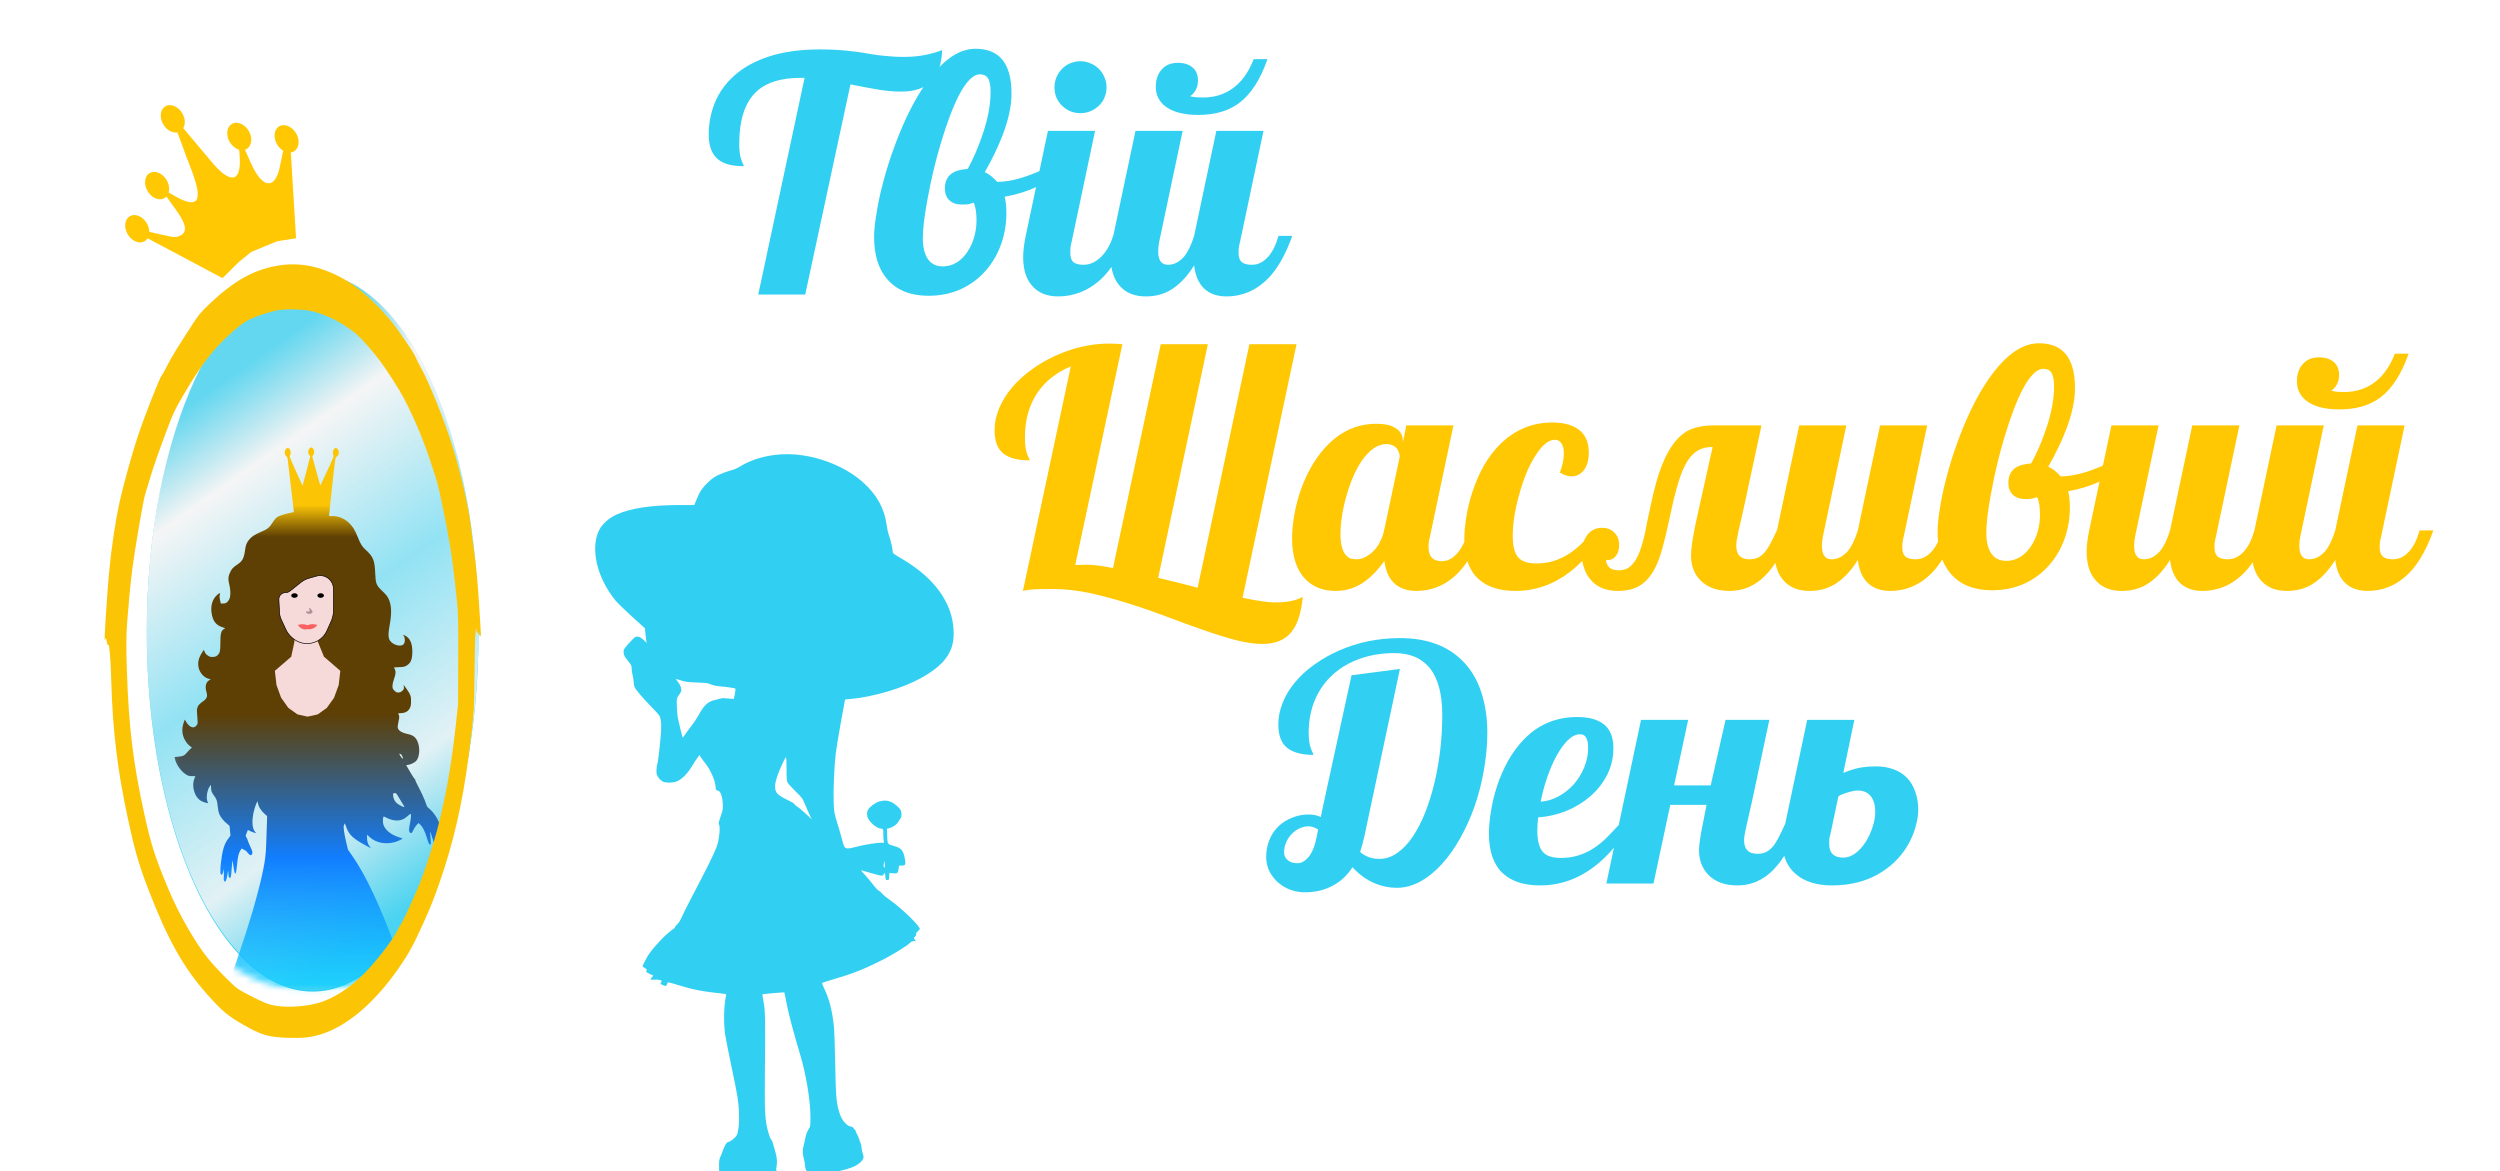 <svg width="382" height="179" viewBox="0 0 382 179" fill="none" xmlns="http://www.w3.org/2000/svg">
<g clip-path="url(#clip0_531_2)">
<g clip-path="url(#clip1_531_2)">
<ellipse cx="47.775" cy="96.644" rx="25.349" ry="54.871" fill="#31D0F2"/>
<ellipse cx="47.775" cy="96.449" rx="25.349" ry="54.871" fill="url(#paint0_linear_531_2)"/>
<g filter="url(#filter0_d_531_2)">
<path d="M125.252 66.523C128.88 66.974 132.507 68.56 134.925 70.747C137.002 72.624 138.16 74.745 138.48 77.223C138.542 77.739 138.707 78.48 138.853 78.865C139.101 79.541 139.411 80.93 139.411 81.352C139.411 81.521 139.617 81.69 140.362 82.122C144.464 84.468 146.975 87.134 148.144 90.362C148.743 92.042 148.898 94.229 148.505 95.609C147.957 97.552 146.5 99.081 143.72 100.611C140.899 102.179 136.434 103.493 132.9 103.812L132.125 103.877L131.494 107.322C131.143 109.218 130.781 111.433 130.688 112.249C130.46 114.258 130.316 117.89 130.389 119.683C130.439 121.081 130.471 121.222 130.987 122.93C131.287 123.906 131.608 125.023 131.7 125.407C132.052 126.815 132.104 126.844 133.985 126.356C135.153 126.056 137.096 125.745 137.695 125.764L138.088 125.774L138.026 125.436C137.994 125.239 137.963 124.76 137.963 124.356C137.963 123.672 137.953 123.634 137.726 123.634C137.085 123.624 136.124 122.902 135.649 122.067C135.442 121.7 135.431 121.081 135.628 120.743C135.897 120.264 136.765 119.626 137.354 119.466C138.098 119.26 138.542 119.279 139.153 119.542C139.731 119.785 140.475 120.442 140.641 120.846C140.795 121.203 140.785 121.757 140.62 122.001C140.558 122.113 140.393 122.376 140.258 122.583C139.999 123.015 139.441 123.399 138.894 123.54L138.532 123.624L138.563 124.732C138.605 126.008 138.573 125.971 139.649 126.28C140.775 126.618 141.023 126.928 141.291 128.345C141.425 129.106 141.333 129.265 140.754 129.265H140.372L140.31 129.744C140.216 130.429 140.103 130.513 139.451 130.438L138.905 130.382L138.873 130.926C138.842 131.433 138.822 131.471 138.584 131.471C138.336 131.471 138.325 131.433 138.274 130.861C138.222 130.298 138.211 130.279 138.098 130.504C138.036 130.635 137.892 130.776 137.788 130.805C137.684 130.832 136.91 130.654 136.072 130.401C135.235 130.148 134.553 129.96 134.553 129.978C134.553 130.007 134.832 130.335 135.183 130.701C135.525 131.077 136.083 131.753 136.434 132.203C136.775 132.663 137.167 133.067 137.302 133.113C137.436 133.16 137.654 133.347 137.778 133.526C137.912 133.705 138.449 134.155 138.976 134.521C140.764 135.77 143.544 138.463 143.544 138.951C143.544 139.007 143.4 139.166 143.234 139.307C143.028 139.477 142.945 139.626 142.986 139.73C143.028 139.824 142.965 139.964 142.821 140.105C142.604 140.312 142.604 140.331 142.769 140.565L142.945 140.81H142.615C142.387 140.81 142.221 140.884 142.077 141.044C141.756 141.41 139.607 142.761 138.17 143.503C135.245 145.004 133.447 145.727 130.471 146.6C129.499 146.882 128.672 147.145 128.632 147.182C128.59 147.22 128.693 147.548 128.869 147.895C129.685 149.556 130.161 151.349 130.419 153.855C130.491 154.446 130.574 157.084 130.626 159.721C130.719 164.808 130.791 165.616 131.35 167.285C131.669 168.253 132.507 169.153 133.096 169.153C133.199 169.153 133.344 169.257 133.416 169.389C133.488 169.52 133.592 169.623 133.644 169.623C133.685 169.623 133.726 169.688 133.726 169.764C133.726 169.848 133.83 170.092 133.953 170.308C134.068 170.523 134.212 170.824 134.253 170.983C134.295 171.134 134.399 171.435 134.491 171.641C134.574 171.847 134.647 172.204 134.657 172.429C134.657 172.654 134.729 173.03 134.832 173.274C135.06 173.865 134.956 174.175 134.357 174.7C133.757 175.226 132.765 175.602 130.781 176.052C127.371 176.84 126.068 176.578 126.017 175.123C126.006 174.86 125.923 174.391 125.831 174.081C125.645 173.452 125.614 172.636 125.768 172.157C125.831 171.978 125.944 171.444 126.037 170.983C126.141 170.421 126.296 169.97 126.513 169.623C126.833 169.107 126.833 169.107 126.833 167.652C126.844 165.249 126.182 161.204 125.293 158.238C124.177 154.503 123.505 151.978 123.195 150.336C123.03 149.425 122.865 148.656 122.844 148.637C122.813 148.599 119.568 148.881 119.495 148.928C119.474 148.937 119.568 149.51 119.691 150.205C119.939 151.594 119.95 152.504 119.868 161.974C119.826 166.948 119.909 168.224 120.364 169.905C120.508 170.449 120.715 170.975 120.818 171.087C120.931 171.19 121.087 171.566 121.169 171.932C121.263 172.289 121.408 172.814 121.5 173.096C121.717 173.799 121.779 174.634 121.656 175.254C121.594 175.573 121.583 175.808 121.645 175.855C121.8 176.005 121.748 176.437 121.552 176.653C121.304 176.943 120.633 177.056 119.155 177.047C115.899 177.037 113.047 176.653 112.913 176.211C112.892 176.127 112.871 175.629 112.871 175.113C112.871 174.372 112.913 174.081 113.078 173.753C113.191 173.518 113.378 173.067 113.48 172.739C113.728 172.035 114.059 171.5 114.245 171.5C114.545 171.5 115.433 170.796 115.589 170.43C115.858 169.82 115.981 168.553 115.919 166.995C115.837 165.23 115.733 164.573 114.762 159.928C114.339 157.929 113.915 155.798 113.822 155.188C113.543 153.433 113.594 150.655 113.945 149.096C113.987 148.918 113.935 148.89 113.553 148.843C110.36 148.505 108.922 148.233 106.619 147.52C105.12 147.06 104.996 147.041 104.996 147.22C104.996 147.286 104.933 147.427 104.851 147.52C104.716 147.698 104.696 147.698 104.293 147.529C103.88 147.361 103.87 147.351 104.014 147.098C104.159 146.844 104.149 146.844 103.776 146.741C103.569 146.685 103.177 146.666 102.898 146.694C102.35 146.751 102.309 146.685 102.619 146.318L102.836 146.075L102.391 145.868C101.74 145.578 101.678 145.512 101.792 145.315C101.875 145.174 101.833 145.099 101.554 144.929C101.379 144.817 101.203 144.705 101.182 144.686C101.162 144.676 101.213 144.517 101.296 144.357C101.389 144.189 101.627 143.719 101.823 143.325C102.278 142.452 103.89 140.584 105.099 139.561C105.564 139.166 105.988 138.838 106.039 138.838C106.091 138.838 106.133 138.772 106.133 138.689C106.133 138.604 106.288 138.407 106.473 138.237C106.701 138.05 106.938 137.665 107.166 137.149C107.352 136.708 107.993 135.422 108.592 134.286C111.196 129.312 112.044 127.594 112.499 126.412C112.881 125.407 113.098 123.399 112.871 123.005C112.767 122.836 112.809 122.621 113.119 121.738C113.46 120.753 113.48 120.612 113.439 119.785C113.378 118.622 113.078 117.843 112.665 117.796C112.396 117.768 112.385 117.739 112.323 117.064C112.251 116.201 111.558 114.642 110.825 113.713C110.566 113.385 110.246 112.944 110.112 112.737L109.884 112.362L109.522 112.859C109.326 113.132 108.933 113.732 108.655 114.202C108.003 115.29 107.021 116.219 106.298 116.435C105.606 116.651 104.727 116.642 104.272 116.416C104.076 116.323 103.776 116.041 103.6 115.797C103.332 115.403 103.301 115.272 103.311 114.681C103.311 114.314 103.373 113.892 103.435 113.742C103.559 113.45 103.901 110.485 104.014 108.702C104.055 108.016 104.035 107.388 103.952 106.984C103.838 106.355 103.818 106.337 102.619 105.098C101.192 103.633 100.18 102.451 99.973 102C99.89 101.822 99.828 101.475 99.828 101.231C99.818 100.987 99.756 100.527 99.673 100.217C99.591 99.907 99.518 99.429 99.518 99.156C99.518 98.706 99.467 98.603 98.929 97.955C98.433 97.345 98.34 97.176 98.299 96.754C98.257 96.266 98.257 96.266 99.012 95.383C99.436 94.895 99.901 94.436 100.045 94.361C100.438 94.163 100.841 94.304 101.368 94.802L101.823 95.243L101.751 94.924C101.72 94.745 101.658 94.248 101.616 93.807L101.554 93.009L99.57 91.216C98.485 90.231 97.327 89.105 97.017 88.72C94.165 85.2 93.152 80.714 94.589 77.927C95.043 77.044 96.097 76.115 97.245 75.608C99.405 74.641 102.546 74.172 106.918 74.172H109.099L109.388 73.44C109.874 72.183 110.349 71.469 111.248 70.643C111.94 70.005 112.23 69.808 113.057 69.451C113.594 69.217 114.339 68.954 114.7 68.87C115.093 68.776 115.61 68.56 115.981 68.335C118.513 66.767 121.914 66.11 125.252 66.523ZM106.587 101.184C107.011 101.709 107.197 102.329 107.052 102.695C106.99 102.826 106.825 103.108 106.669 103.305C106.402 103.662 106.391 103.699 106.421 104.854C106.442 105.501 106.504 106.289 106.556 106.599C106.66 107.181 107.269 109.677 107.311 109.716C107.321 109.734 107.559 109.415 107.838 109.011C108.117 108.617 108.541 108.035 108.799 107.726C109.047 107.415 109.501 106.712 109.812 106.158C110.628 104.675 111.217 104.168 112.385 103.924C112.665 103.859 113.026 103.774 113.17 103.727C113.336 103.662 113.728 103.671 114.256 103.727C114.7 103.774 115.093 103.802 115.114 103.784C115.185 103.718 115.433 102.31 115.383 102.235C115.331 102.15 114.173 101.972 112.995 101.869C112.375 101.813 111.91 101.709 111.61 101.569C111.217 101.381 110.938 101.343 109.501 101.287C108.086 101.231 107.724 101.193 107.115 100.987C106.711 100.855 106.35 100.743 106.308 100.743C106.256 100.733 106.381 100.94 106.587 101.184ZM122.565 113.657C121.852 115.168 121.428 116.464 121.428 117.148C121.428 118.134 121.779 118.5 123.505 119.317C123.97 119.532 124.363 119.785 124.394 119.87C124.415 119.964 124.591 120.114 124.766 120.208C124.952 120.311 125.531 120.79 126.058 121.278L127.019 122.179L126.792 121.71C126.667 121.447 126.348 120.715 126.079 120.077C125.593 118.922 125.572 118.904 124.539 117.899C123.96 117.336 123.422 116.736 123.33 116.547C123.216 116.294 123.174 115.797 123.184 114.418C123.184 113.188 123.144 112.653 123.071 112.718C123.019 112.766 122.792 113.188 122.565 113.657ZM138.067 129.491C138.222 129.632 138.242 129.537 138.191 129.031L138.14 128.562L138.046 128.983C138.005 129.237 138.005 129.435 138.067 129.491Z" fill="#31D0F2"/>
</g>
<mask id="mask0_531_2" style="mask-type:luminance" maskUnits="userSpaceOnUse" x="26" y="41" width="44" height="111">
<path d="M69.438 41.773H26.111V151.219H69.438V41.773Z" fill="white"/>
</mask>
<g mask="url(#mask0_531_2)">
<mask id="mask1_531_2" style="mask-type:luminance" maskUnits="userSpaceOnUse" x="24" y="42" width="48" height="110">
<path d="M24.219 42.068H71.231V125.113C71.231 139.694 60.707 151.514 47.725 151.514C34.743 151.514 24.219 139.694 24.219 125.113V42.068Z" fill="white"/>
</mask>
<g mask="url(#mask1_531_2)">
<path d="M47.253 68.569C47.035 68.842 47.035 69.263 47.253 69.535L47.407 69.741L46.829 71.987C46.508 73.225 46.238 74.224 46.226 74.207C46.213 74.191 45.757 73.184 45.205 71.962C44.242 69.832 44.203 69.733 44.312 69.585C44.569 69.221 44.331 68.445 43.965 68.445C43.767 68.445 43.497 68.792 43.497 69.056C43.497 69.353 43.619 69.65 43.779 69.75C43.908 69.824 43.94 69.948 44.03 70.765C44.209 72.375 44.845 77.806 44.884 78.029C44.916 78.236 44.896 78.252 44.608 78.31C43.824 78.45 42.745 78.78 42.444 78.954C42.181 79.111 42.001 79.317 41.654 79.845C41.121 80.662 40.89 80.844 39.779 81.315C38.867 81.703 38.412 82.016 38.02 82.52C37.66 82.982 37.558 83.254 37.429 84.171C37.25 85.376 37.025 85.772 36.177 86.317C35.593 86.697 35.343 86.994 35.099 87.588C34.855 88.166 34.842 88.496 35.022 89.248C35.278 90.296 35.253 91.245 34.97 91.683C34.701 92.095 34.502 92.219 34.116 92.219H33.744L33.641 91.79C33.526 91.295 33.519 91.031 33.609 90.808C33.75 90.477 33.327 90.692 32.928 91.162C32.408 91.782 32.19 92.64 32.319 93.581C32.492 94.869 32.967 95.505 33.988 95.843C34.45 95.992 34.457 95.992 34.264 96.091C33.789 96.347 33.673 96.768 33.673 98.221C33.673 99.492 33.615 99.756 33.249 100.111C33.05 100.309 32.941 100.35 32.556 100.375C32.158 100.4 32.055 100.375 31.753 100.169C31.503 100.004 31.368 99.847 31.278 99.615L31.143 99.293L30.938 99.607C30.328 100.54 30.168 101.25 30.367 102.084C30.566 102.876 31.221 103.57 31.953 103.735L32.197 103.792L31.921 103.974C31.445 104.279 31.304 104.948 31.548 105.741C31.753 106.401 31.619 106.756 31.034 107.161C30.245 107.697 30.033 108.085 30.103 108.878C30.123 109.133 30.161 109.628 30.18 109.975C30.219 110.595 30.219 110.595 30.014 110.859C29.583 111.411 28.903 111.131 28.37 110.182L28.235 109.943L28.094 110.339C27.657 111.527 27.831 112.625 28.601 113.591C28.742 113.764 28.98 113.988 29.121 114.078C29.346 114.227 29.365 114.252 29.249 114.301C29.179 114.325 28.928 114.573 28.691 114.853C28.164 115.464 28.017 115.547 27.272 115.622L26.675 115.679L26.72 115.903C26.874 116.736 27.631 117.842 28.376 118.312C28.774 118.56 28.884 118.593 29.339 118.593H29.853L29.692 118.998C29.455 119.625 29.474 120.426 29.75 121.144C30.078 122.002 30.598 122.456 31.477 122.662L31.805 122.737L31.702 122.481C31.465 121.895 31.651 120.69 32.075 120.121L32.229 119.914L32.248 120.285C32.273 120.888 32.312 121.012 32.646 121.482C33.121 122.159 33.166 122.275 33.262 123.183C33.327 123.778 33.404 124.149 33.526 124.43C33.731 124.916 34.245 125.536 34.733 125.898C34.925 126.039 35.086 126.204 35.086 126.254C35.086 126.311 35.118 126.658 35.15 127.029L35.214 127.698L34.874 128.145C34.277 128.937 33.988 129.869 33.77 131.735C33.622 133.014 33.641 133.658 33.834 133.658C33.962 133.658 34.071 133.436 34.161 133.014C34.238 132.659 34.238 132.709 34.206 133.575C34.174 134.418 34.181 134.542 34.283 134.649C34.38 134.757 34.405 134.748 34.514 134.583C34.578 134.476 34.662 134.186 34.701 133.922C34.739 133.666 34.791 133.336 34.823 133.204C34.874 132.974 34.88 132.981 34.887 133.345C34.893 133.824 34.989 134.154 35.111 134.154C35.278 134.154 35.323 133.905 35.4 132.709C35.445 132.082 35.49 131.545 35.503 131.528C35.535 131.487 35.574 131.685 35.696 132.561C35.888 133.898 36.075 133.773 36.216 132.205C36.325 130.991 36.441 130.439 36.684 130.034C36.774 129.877 36.864 129.721 36.89 129.679C36.909 129.647 37.038 129.687 37.172 129.779C37.314 129.869 37.455 129.943 37.493 129.943C37.532 129.943 37.699 130.109 37.859 130.315C38.187 130.72 38.367 130.778 38.508 130.513C38.636 130.29 38.592 130.117 38.187 129.225C38.001 128.812 37.847 128.441 37.847 128.392C37.847 128.35 37.776 128.177 37.686 128.012L37.526 127.706L37.693 127.278C37.789 127.038 37.866 126.84 37.872 126.831C37.879 126.823 38.059 126.897 38.264 127.005C38.476 127.112 38.758 127.22 38.893 127.244L39.144 127.293L38.97 127.095C38.489 126.518 38.444 125.255 38.848 123.727C39.009 123.125 39.33 122.332 39.362 122.473C39.375 122.522 39.413 122.713 39.452 122.902C39.535 123.315 39.953 123.942 40.453 124.379L40.819 124.702L40.775 126.064C40.749 126.815 40.704 128.128 40.672 128.995C40.62 130.629 40.518 131.43 40.152 133.204C38.758 139.882 34.726 151.662 28.884 166.117C28.408 167.289 28.023 168.271 28.023 168.312C28.023 168.518 30.213 169.617 31.888 170.26C36.864 172.167 43.362 173.372 51.266 173.875C53.404 174.008 61.128 174.008 63.529 173.875C65.385 173.769 68.749 173.529 68.775 173.496C68.8 173.462 67.664 168.857 67.067 166.595C63.696 153.75 60.274 143.457 57.121 136.713C55.953 134.212 54.906 132.321 53.802 130.736L53.173 129.836L52.903 128.714C52.749 128.094 52.595 127.286 52.55 126.914C52.486 126.311 52.492 126.213 52.588 126.023L52.697 125.808L52.903 126.377C53.34 127.583 53.924 128.128 56.004 129.25L56.672 129.613L56.447 129.283C56.19 128.929 56.081 128.524 56.081 127.938V127.542L56.441 127.872C57.429 128.788 58.925 129.085 60.37 128.664C60.941 128.499 61.609 128.152 61.474 128.103C61.423 128.078 61.134 127.987 60.832 127.888C59.645 127.5 58.746 126.716 58.559 125.907C58.476 125.544 58.502 124.908 58.605 124.776C58.624 124.752 58.746 124.792 58.881 124.867C59.657 125.297 60.518 125.47 61.147 125.321C61.609 125.214 61.937 125.024 62.386 124.603C62.553 124.445 62.726 124.347 62.765 124.379C62.855 124.445 62.803 125.024 62.624 125.915C62.476 126.683 62.47 127.005 62.605 127.17C62.797 127.418 62.977 127.302 63.169 126.815C63.253 126.609 63.465 126.287 63.632 126.096L63.946 125.759L64.235 126.023C64.569 126.32 64.916 127.014 65.205 127.938C65.487 128.854 65.571 129.036 65.712 129.036C65.866 129.036 65.866 128.995 65.77 127.913C65.731 127.476 65.718 127.104 65.731 127.08C65.751 127.063 65.911 127.542 66.097 128.145C66.431 129.25 66.54 129.473 66.72 129.391C66.797 129.349 66.81 129.25 66.784 128.92C66.765 128.689 66.733 128.424 66.707 128.334C66.681 128.243 66.784 128.45 66.925 128.788C67.227 129.498 67.394 129.737 67.535 129.671C67.722 129.581 67.67 129.275 67.227 127.838C67.169 127.657 67.163 127.574 67.208 127.665C67.247 127.748 67.343 127.93 67.413 128.07C67.587 128.409 67.741 128.524 67.837 128.4C67.901 128.317 67.895 128.194 67.812 127.822C67.677 127.178 67.131 125.693 66.816 125.098C66.521 124.537 65.905 123.778 65.519 123.497C65.301 123.34 65.224 123.208 65.102 122.82C64.929 122.266 64.383 121.062 63.818 119.997C63.6 119.584 63.433 119.204 63.446 119.147C63.465 119.096 63.439 119.047 63.388 119.047C63.343 119.047 63.022 118.568 62.681 117.982L62.065 116.917L62.386 116.868C62.81 116.794 63.356 116.521 63.587 116.274C64.075 115.754 64.21 114.466 63.882 113.525C63.58 112.674 63.208 112.352 62.251 112.146C61.275 111.932 60.768 111.568 60.768 111.065C60.768 110.957 60.826 110.569 60.903 110.198C61.032 109.579 61.032 109.504 60.941 109.257L60.839 108.993L61.333 108.96C61.962 108.927 62.373 108.679 62.617 108.209C62.758 107.936 62.797 107.763 62.81 107.242C62.842 106.434 62.72 106.096 62.123 105.262L61.673 104.643L61.712 104.948C61.738 105.196 61.718 105.287 61.584 105.452C61.378 105.724 60.974 105.881 60.672 105.806C60.543 105.774 60.332 105.625 60.203 105.468C59.991 105.221 59.966 105.154 59.972 104.791C59.978 104.527 60.056 104.172 60.216 103.718C60.479 102.959 60.505 102.612 60.325 102.24L60.203 101.976L60.98 101.943C61.622 101.919 61.821 101.877 62.084 101.729C62.739 101.341 62.964 100.87 63.002 99.756C63.054 98.311 62.63 97.403 61.738 97.048L61.584 96.99L61.718 97.213C61.911 97.527 61.911 98.08 61.712 98.377C61.307 98.98 59.799 98.509 59.471 97.667C59.311 97.271 59.33 96.677 59.516 95.67C59.85 93.854 59.844 92.706 59.484 91.765C59.266 91.187 59.105 90.973 58.341 90.238C57.494 89.421 57.397 89.165 57.333 87.597C57.25 85.599 57.025 85.054 55.869 84.006C55.317 83.51 55.092 83.139 54.649 82.025C54.45 81.521 54.155 80.918 53.988 80.679C53.173 79.482 51.946 78.797 50.752 78.863C50.457 78.879 50.277 78.855 50.277 78.805C51.144 70.542 51.227 69.857 51.375 69.808C51.773 69.684 51.914 69.023 51.619 68.652C51.42 68.388 51.201 68.388 51.009 68.652C50.842 68.883 50.816 69.246 50.938 69.552C51.015 69.733 50.951 69.898 50.014 71.929C48.877 74.364 48.967 74.182 48.922 74.125C48.903 74.108 48.627 73.118 48.306 71.937L47.722 69.783L47.869 69.527C48.055 69.197 48.055 68.833 47.863 68.569C47.67 68.305 47.452 68.305 47.253 68.569ZM61.378 115.374C61.468 115.481 61.539 115.671 61.539 115.786C61.539 115.903 61.526 115.993 61.519 115.993C61.507 115.993 61.372 115.803 61.224 115.58C60.986 115.217 60.967 115.168 61.089 115.168C61.16 115.168 61.295 115.258 61.378 115.374ZM60.665 121.408C60.73 121.524 61.019 122.002 61.32 122.481C61.853 123.34 61.86 123.356 61.654 123.299C61.359 123.216 60.781 122.877 60.531 122.63C60.267 122.374 60.062 121.87 60.062 121.482C60.062 121.201 60.068 121.194 60.312 121.194C60.505 121.194 60.582 121.235 60.665 121.408Z" fill="url(#paint1_linear_531_2)"/>
</g>
</g>
<g filter="url(#filter1_d_531_2)">
<path d="M45.853 37.525C41.962 38.077 38.762 39.837 34.897 43.555C33.6 44.803 33.353 45.092 32.354 46.642C29.786 50.61 29.283 51.451 28.575 52.817C28.165 53.605 27.798 54.288 27.747 54.301C27.491 54.459 24.991 60.804 24.027 63.76C23.14 66.454 21.996 70.579 21.331 73.442C20.682 76.28 20.017 80.681 19.65 84.636C19.385 87.434 18.916 94.791 18.993 94.791C19.027 94.791 19.061 94.725 19.061 94.659C19.061 94.581 19.104 94.528 19.146 94.528C19.198 94.528 19.274 94.791 19.334 95.119C19.411 95.54 19.462 95.671 19.539 95.566C19.616 95.474 19.65 95.553 19.684 95.868C19.855 97.353 19.914 98.338 20 101.097C20.23 108.769 20.947 114.667 22.534 122.051C23.549 126.807 24.198 129.067 25.597 132.718C28.575 140.496 31.049 144.91 34.718 149.009C36.97 151.518 37.781 152.201 40.136 153.554C42.909 155.157 44.001 155.472 46.919 155.577C49.18 155.657 50.434 155.525 51.928 155.078C56.006 153.83 60.17 150.322 63.907 144.949C65.383 142.847 66.236 141.297 67.619 138.209C68.796 135.596 69.282 134.373 70.102 132.035C72.286 125.782 73.651 119.844 74.598 112.592C75.443 106.102 75.46 105.879 75.511 99.52C75.537 96.735 75.596 94.134 75.647 93.74L75.741 93.017L75.852 93.477C75.912 93.727 75.963 93.858 75.963 93.766C75.972 93.543 76.142 93.569 76.142 93.805C76.142 93.911 76.219 94.055 76.313 94.134C76.526 94.318 76.526 94.397 76.313 91.047C75.972 85.634 75.835 84.097 75.383 80.799C75.204 79.499 74.973 77.752 74.871 76.924C74.538 74.231 73.318 68.989 72.132 65.166C70.903 61.185 68.54 55.339 67.243 53.053C67.047 52.712 66.74 52.094 66.561 51.687C66.27 51.017 65.648 50.058 63.77 47.391C61.834 44.645 58.472 41.401 56.091 39.969C52.568 37.84 49.231 37.052 45.853 37.525ZM50.622 44.54C51.697 44.777 53.182 45.342 54.376 45.972C55.434 46.537 57.337 47.838 57.593 48.179C57.687 48.311 57.798 48.416 57.832 48.416C57.943 48.416 59.607 50.295 60.614 51.556C61.8 53.04 63.975 56.416 64.88 58.177C66.484 61.304 67.772 64.417 68.898 67.872C69.871 70.828 69.965 71.183 70.502 73.771C71.663 79.381 72.047 81.745 72.55 86.317C73.045 90.784 73.028 90.429 73.011 97.76L72.994 104.591L72.644 107.81C71.944 114.142 71.151 118.596 69.777 123.89C69.282 125.808 67.823 130.288 67.166 131.904C66.373 133.861 64.641 137.658 64.342 138.078C64.189 138.288 63.898 138.8 63.702 139.221C63.011 140.627 60.477 143.911 58.694 145.711C56.689 147.734 54.53 149.206 52.465 149.98C49.803 150.966 45.733 151.11 43.702 150.309C42.474 149.81 39.999 148.549 39.3 148.062C38.515 147.498 36.006 144.949 34.846 143.53C32.858 141.087 30.315 136.66 28.745 132.889C26.672 127.923 26.109 126.162 25.068 121.447C23.327 113.537 22.67 108.086 22.389 99.415C22.269 95.763 22.278 94.2 22.431 92.071C22.619 89.51 22.943 86.081 23.199 84.084C23.566 81.194 24.872 73.535 25.145 72.668C25.221 72.444 25.537 71.38 25.861 70.29C26.459 68.266 27.167 66.243 28.686 62.21C29.445 60.2 29.692 59.661 30.725 57.875C32.662 54.498 34.436 51.924 35.998 50.189C37.508 48.521 39.615 46.656 40.673 46.051C41.731 45.447 44.018 44.659 45.511 44.396C46.731 44.186 49.385 44.251 50.622 44.54Z" fill="#FBC506"/>
</g>
<path d="M46.367 96.663L47.867 96.662L48.867 95.662L48.545 98.004L49.5 100.341L52 102.504L51.755 104.667L51.045 106.618L49.939 108.167L48.545 109.161L47 109.504L45.455 109.161L44.061 108.167L42.955 106.618L42.245 104.667L42 102.504L44.5 100.341L45 98.004L44.867 96.662L45.867 96.663H46.367Z" fill="#F6D9D9"/>
<path d="M47.199 88.354L48.363 88.024C49.311 87.755 50.315 88.205 50.746 89.09C50.88 89.368 50.95 89.672 50.95 89.98V93.305C50.95 93.863 50.832 94.415 50.603 94.924L49.947 96.385C49.633 97.082 49.089 97.65 48.404 97.992C47.248 98.57 45.86 98.423 44.85 97.615L44.706 97.5C44.269 97.15 43.919 96.704 43.684 96.196L42.973 94.657C42.818 94.322 42.729 93.961 42.71 93.592L42.608 91.621C42.578 91.039 43.042 90.55 43.626 90.55C43.88 90.55 44.126 90.464 44.324 90.305L45.976 88.984C46.338 88.694 46.754 88.48 47.199 88.354Z" fill="#F6D9D9" stroke="black" stroke-width="0.1"/>
<path d="M49.5 90.998C49.5 91.192 49.276 91.348 49 91.348C48.724 91.348 48.5 91.192 48.5 90.998C48.5 90.805 48.724 90.648 49 90.648C49.276 90.648 49.5 90.805 49.5 90.998Z" fill="black"/>
<path d="M45.499 90.998C45.499 91.192 45.276 91.348 44.999 91.348C44.723 91.348 44.499 91.192 44.499 90.998C44.499 90.805 44.723 90.648 44.999 90.648C45.276 90.648 45.499 90.805 45.499 90.998Z" fill="black"/>
<path d="M47.761 93.458C47.761 93.651 47.537 93.808 47.261 93.808C46.985 93.808 46.761 93.651 46.761 93.458C46.761 93.264 47.522 93.715 47.261 93.108C46.999 92.5 47.761 93.264 47.761 93.458Z" fill="#AC9595"/>
<path d="M46.977 95.529L47.162 95.469C47.545 95.346 47.957 95.34 48.343 95.454L48.5 95.5L48.296 95.712C47.955 96.066 47.459 96.223 46.977 96.129V96.129V96.129C46.533 96.257 46.054 96.119 45.745 95.774L45.5 95.5L45.638 95.459C46.036 95.342 46.461 95.352 46.853 95.487L46.977 95.529Z" fill="#F96161"/>
<path fill-rule="evenodd" clip-rule="evenodd" d="M36.537 40L38.378 38.5L42.345 36.863L45.237 36.413L44.439 23.296C44.61 23.273 44.775 23.216 44.926 23.126C45.723 22.653 45.865 21.413 45.237 20.357C44.611 19.303 43.456 18.83 42.656 19.305C41.858 19.779 41.717 21.018 42.345 22.075C42.592 22.491 42.92 22.814 43.276 23.026L42.747 25.539C42.005 29.055 40.068 28.781 38.378 25.005L37.428 22.88C37.519 22.852 37.608 22.81 37.692 22.76C38.49 22.287 38.631 21.047 38.003 19.991C37.377 18.937 36.222 18.464 35.422 18.939C34.625 19.413 34.483 20.652 35.111 21.709C35.469 22.311 36 22.723 36.537 22.876L36.623 23.838C36.937 28.371 34.845 27.805 32.279 24.666L28.008 19.584C28.354 18.985 28.317 18.092 27.846 17.299C27.22 16.245 26.065 15.772 25.265 16.247C24.467 16.721 24.326 17.96 24.954 19.017C25.478 19.898 26.369 20.371 27.113 20.229L28.421 23.796C29.648 27.047 32.507 33.28 26.72 29.957L25.769 29.404C25.926 28.842 25.828 28.135 25.449 27.497C24.823 26.444 23.667 25.971 22.868 26.446C22.07 26.92 21.929 28.159 22.556 29.215C23.182 30.269 24.338 30.742 25.137 30.267C25.249 30.201 25.348 30.119 25.433 30.024L26.301 31.264C27.542 32.924 29.208 35.179 27.6 35.981C26.803 36.379 26.311 36.206 25.402 36.004L22.808 35.432C22.804 35 22.676 34.532 22.416 34.093C21.79 33.04 20.634 32.567 19.835 33.042C19.037 33.516 18.896 34.755 19.524 35.812C20.151 36.868 21.305 37.338 22.105 36.863C22.294 36.751 22.444 36.598 22.559 36.413L34 42.5L36.537 40Z" fill="#FFC803"/>
</g>
<g filter="url(#filter2_d_531_2)">
<path d="M125.941 8.895H125.355C122.393 8.895 120.163 9.57 118.666 10.921C116.859 12.549 115.956 15.242 115.956 19.002C115.956 20.044 116.07 20.874 116.298 21.492C116.363 21.704 116.444 21.891 116.542 22.054C116.607 22.168 116.64 22.282 116.64 22.395C114.833 22.395 113.515 22.037 112.685 21.321C111.757 20.54 111.293 19.287 111.293 17.561C111.293 15.836 111.61 14.2 112.245 12.654C112.896 11.092 113.881 9.725 115.199 8.553C116.615 7.283 118.414 6.298 120.595 5.599C122.792 4.899 125.38 4.549 128.358 4.549C130.067 4.549 131.703 4.646 133.266 4.842C133.754 4.891 134.389 4.98 135.17 5.11C136.472 5.354 137.725 5.517 138.93 5.599C139.516 5.664 140.256 5.696 141.151 5.696C142.258 5.696 143.316 5.599 144.325 5.403C145.334 5.208 146.213 4.956 146.962 4.646C146.881 6.827 146.319 8.431 145.277 9.456C144.252 10.481 142.73 10.994 140.712 10.994C139.621 10.994 138.523 10.905 137.416 10.726C136.309 10.546 134.82 10.27 132.948 9.896L126.039 42H118.861L125.941 8.895ZM144.862 42.195C142.128 42.195 140.028 41.349 138.563 39.656C137.229 38.11 136.562 35.962 136.562 33.211C136.562 32.316 136.667 31.217 136.879 29.915C137.074 28.597 137.359 27.181 137.733 25.667C138.547 22.412 139.63 19.23 140.98 16.121C142.478 12.703 144.122 9.969 145.912 7.918C147.93 5.607 149.981 4.451 152.064 4.451C153.806 4.451 155.141 4.972 156.068 6.014C157.061 7.153 157.558 8.919 157.558 11.312C157.558 13.2 157.094 15.34 156.166 17.732C155.466 19.539 154.571 21.395 153.48 23.299C154.18 23.641 154.807 24.137 155.36 24.788C156.809 24.788 158.453 24.446 160.292 23.763C161.936 23.177 163.344 22.469 164.516 21.639L164.979 23.006C164.052 23.982 162.855 24.829 161.391 25.545C159.926 26.245 158.298 26.749 156.508 27.059C156.687 27.677 156.776 28.507 156.776 29.549C156.776 31.209 156.508 32.796 155.971 34.31C155.434 35.823 154.652 37.166 153.627 38.338C152.569 39.559 151.291 40.511 149.794 41.194C148.313 41.862 146.669 42.195 144.862 42.195ZM147.06 37.703C147.841 37.703 148.557 37.5 149.208 37.093C149.859 36.686 150.412 36.124 150.868 35.408C151.308 34.741 151.641 34 151.869 33.187C152.097 32.356 152.211 31.526 152.211 30.696C152.211 29.459 152.064 28.548 151.771 27.962C151.446 28.076 151.169 28.157 150.941 28.206C150.73 28.239 150.404 28.255 149.965 28.255C149.167 28.255 148.533 28.035 148.061 27.596C147.605 27.156 147.377 26.554 147.377 25.789C147.377 24.796 147.711 24.047 148.378 23.543C148.915 23.136 149.745 22.892 150.868 22.811C151.763 21.199 152.569 19.303 153.285 17.122C154.001 14.892 154.359 12.882 154.359 11.092C154.359 10.083 154.229 9.375 153.969 8.968C153.725 8.561 153.31 8.357 152.724 8.357C152.203 8.357 151.674 8.634 151.137 9.188C150.6 9.741 150.071 10.514 149.55 11.507C148.606 13.346 147.678 15.796 146.767 18.855C145.985 21.443 145.318 24.227 144.765 27.205C144.26 29.874 144.008 31.925 144.008 33.357C144.008 34.708 144.244 35.75 144.716 36.482C145.22 37.296 146.002 37.703 147.06 37.703ZM168.08 14.29C167.543 14.29 167.03 14.192 166.542 13.997C166.054 13.786 165.631 13.501 165.272 13.143C164.914 12.801 164.63 12.386 164.418 11.898C164.223 11.409 164.125 10.896 164.125 10.359C164.125 9.822 164.223 9.31 164.418 8.821C164.63 8.333 164.914 7.902 165.272 7.527C165.631 7.153 166.054 6.868 166.542 6.673C167.03 6.461 167.543 6.355 168.08 6.355C168.617 6.355 169.13 6.461 169.618 6.673C170.106 6.868 170.538 7.153 170.912 7.527C171.286 7.902 171.571 8.333 171.767 8.821C171.978 9.31 172.084 9.822 172.084 10.359C172.084 10.896 171.978 11.409 171.767 11.898C171.571 12.386 171.286 12.801 170.912 13.143C170.538 13.501 170.106 13.786 169.618 13.997C169.13 14.192 168.617 14.29 168.08 14.29ZM164.687 42.293C163.091 42.293 161.83 41.821 160.902 40.877C159.861 39.835 159.34 38.313 159.34 36.312C159.34 35.367 159.47 34.277 159.73 33.04L163.124 17H170.326L166.737 33.992C166.607 34.415 166.542 34.953 166.542 35.603C166.542 36.287 166.697 36.767 167.006 37.044C167.331 37.321 167.852 37.459 168.568 37.459C169.057 37.459 169.529 37.353 169.984 37.142C170.456 36.914 170.888 36.605 171.278 36.214C172.076 35.416 172.678 34.358 173.085 33.04H175.185C174.289 35.563 173.166 37.573 171.815 39.07C170.676 40.291 169.39 41.17 167.958 41.707C166.916 42.098 165.826 42.293 164.687 42.293ZM186.098 14.559C184.031 14.559 182.427 14.176 181.288 13.411C180.165 12.646 179.604 11.596 179.604 10.262C179.604 9.171 179.905 8.292 180.507 7.625C181.109 6.941 181.923 6.6 182.948 6.6C183.925 6.6 184.682 6.836 185.219 7.308C185.772 7.763 186.049 8.431 186.049 9.31C186.049 9.7 185.992 10.05 185.878 10.359C185.666 10.945 185.325 11.393 184.853 11.702C185.243 11.832 185.91 11.898 186.854 11.898C188.45 11.898 189.866 11.491 191.103 10.677C192.584 9.716 193.739 8.17 194.569 6.038H196.669C195.578 9.179 194.122 11.425 192.299 12.776C190.688 13.964 188.62 14.559 186.098 14.559ZM178.065 42.293C176.47 42.293 175.209 41.821 174.281 40.877C173.24 39.835 172.719 38.313 172.719 36.312C172.719 35.367 172.849 34.277 173.109 33.04L176.503 17H183.705L180.116 33.992C180.019 34.497 179.97 34.969 179.97 35.408C179.97 36.775 180.466 37.459 181.459 37.459C182.37 37.459 183.192 37.044 183.925 36.214C184.511 35.514 185.023 34.456 185.463 33.04L188.856 17H196.059L192.47 33.992C192.323 34.48 192.25 35.018 192.25 35.603C192.25 36.287 192.413 36.767 192.738 37.044C193.064 37.321 193.585 37.459 194.301 37.459C195.229 37.459 196.059 37.044 196.791 36.214C197.442 35.481 197.963 34.423 198.354 33.04H200.453C199.558 35.579 198.476 37.589 197.206 39.07C196.132 40.291 194.919 41.17 193.568 41.707C192.576 42.098 191.526 42.293 190.419 42.293C188.987 42.293 187.847 41.894 187.001 41.097C186.155 40.299 185.642 39.119 185.463 37.557C184.324 39.38 183.038 40.682 181.605 41.463C180.58 42.016 179.4 42.293 178.065 42.293ZM202.357 133.343C201.609 133.343 200.876 133.213 200.16 132.952C199.46 132.692 198.842 132.326 198.305 131.854C197.735 131.349 197.287 130.771 196.962 130.12C196.636 129.453 196.474 128.729 196.474 127.947C196.474 126.987 196.645 126.1 196.986 125.286C197.328 124.456 197.808 123.756 198.427 123.187C199.029 122.633 199.721 122.21 200.502 121.917C201.283 121.608 202.105 121.453 202.968 121.453C203.668 121.453 204.286 121.583 204.823 121.844L205.019 120.843L209.511 100.188L216.908 99.212L211.464 124.847C211.22 125.888 211.008 126.67 210.829 127.19C211.659 127.89 212.636 128.24 213.759 128.24C214.719 128.24 215.631 127.939 216.493 127.337C217.372 126.735 218.178 125.88 218.91 124.773C220.294 122.706 221.4 119.923 222.23 116.424C222.995 113.12 223.378 109.726 223.378 106.243C223.378 102.988 222.711 100.563 221.376 98.968C220.139 97.519 218.373 96.795 216.078 96.795C214.206 96.795 212.473 97.072 210.878 97.625C209.283 98.178 207.899 98.976 206.728 100.018C205.523 101.092 204.595 102.386 203.944 103.899C203.293 105.413 202.968 107.098 202.968 108.953C202.968 110.027 203.09 110.857 203.334 111.443C203.399 111.655 203.48 111.842 203.578 112.005C203.643 112.119 203.676 112.233 203.676 112.347C201.918 112.347 200.583 111.989 199.672 111.272C198.777 110.54 198.329 109.352 198.329 107.708C198.329 106.585 198.549 105.478 198.988 104.388C199.428 103.281 200.062 102.231 200.893 101.238C201.706 100.262 202.683 99.367 203.822 98.553C204.978 97.723 206.239 97.007 207.606 96.404C210.504 95.135 213.604 94.5 216.908 94.5C221.449 94.5 224.892 95.94 227.235 98.821C228.261 100.091 229.018 101.588 229.506 103.313C230.01 105.039 230.263 106.902 230.263 108.904C230.263 110.776 230.092 112.672 229.75 114.593C229.424 116.513 228.952 118.369 228.334 120.159C227.715 121.917 226.975 123.561 226.112 125.091C225.266 126.604 224.33 127.923 223.305 129.046C222.247 130.201 221.132 131.097 219.96 131.731C218.804 132.35 217.624 132.659 216.42 132.659C215.264 132.659 214.149 132.431 213.075 131.976C211.822 131.455 210.683 130.633 209.657 129.51C208.762 130.91 207.598 131.927 206.166 132.562C205.043 133.082 203.773 133.343 202.357 133.343ZM201.21 128.899C201.812 128.899 202.357 128.623 202.846 128.069C203.448 127.402 203.887 126.377 204.164 124.993L204.408 123.748C203.904 123.423 203.407 123.26 202.919 123.26C202.479 123.26 202.032 123.366 201.576 123.577C201.137 123.772 200.746 124.049 200.404 124.407C200.046 124.765 199.753 125.197 199.525 125.701C199.314 126.189 199.208 126.702 199.208 127.239C199.208 127.728 199.395 128.126 199.77 128.436C200.144 128.745 200.624 128.899 201.21 128.899ZM238.319 132.293C235.862 132.293 233.965 131.674 232.631 130.438C231.215 129.119 230.507 127.093 230.507 124.358C230.507 123.333 230.613 122.194 230.824 120.94C231.02 119.687 231.321 118.434 231.728 117.181C232.183 115.781 232.761 114.454 233.461 113.201C234.177 111.948 235.007 110.841 235.951 109.881C238.132 107.667 240.818 106.561 244.008 106.561C246.042 106.561 247.523 107.049 248.451 108.025C249.167 108.79 249.525 109.897 249.525 111.346C249.525 112.762 249.216 114.096 248.598 115.35C247.979 116.587 247.125 117.685 246.034 118.646C244.944 119.59 243.707 120.346 242.323 120.916C240.94 121.469 239.507 121.795 238.026 121.893C237.945 122.739 237.904 123.406 237.904 123.895C237.904 125.522 238.214 126.645 238.832 127.264C239.369 127.817 240.264 128.094 241.518 128.094C243.324 128.094 244.976 127.605 246.474 126.629C247.108 126.222 247.719 125.742 248.305 125.188C248.891 124.619 249.574 123.903 250.355 123.04H252.064C250.486 125.709 248.671 127.833 246.62 129.412C244.097 131.333 241.33 132.293 238.319 132.293ZM238.417 119.5C239.345 119.435 240.248 119.166 241.127 118.694C242.006 118.222 242.787 117.604 243.471 116.839C244.154 116.058 244.691 115.187 245.082 114.227C245.473 113.25 245.668 112.257 245.668 111.248C245.668 110.581 245.57 110.076 245.375 109.734C245.196 109.376 244.879 109.197 244.423 109.197C243.821 109.197 243.21 109.49 242.592 110.076C241.99 110.662 241.404 111.468 240.834 112.493C240.313 113.453 239.841 114.544 239.418 115.765C238.995 116.985 238.661 118.23 238.417 119.5ZM268.495 132.293C266.575 132.293 265.093 131.756 264.052 130.682C263.58 130.21 263.222 129.656 262.978 129.021C262.733 128.37 262.611 127.695 262.611 126.995C262.611 126.377 262.701 125.538 262.88 124.48C263.075 123.423 263.368 121.925 263.759 119.988H258.217L255.653 132H248.451L253.749 107H260.951L258.803 117.01H264.394L266.664 107H273.354L270.717 119.402L269.838 123.26C269.61 124.269 269.496 124.969 269.496 125.359C269.496 126.759 270.163 127.459 271.498 127.459C272.003 127.459 272.442 127.378 272.816 127.215C273.191 127.036 273.541 126.759 273.866 126.385C274.159 126.043 274.436 125.62 274.696 125.115C274.973 124.611 275.307 123.919 275.697 123.04H277.797C275.697 129.209 272.597 132.293 268.495 132.293ZM282.899 132.293C281.744 132.293 280.702 132.146 279.774 131.854C278.847 131.561 278.065 131.137 277.431 130.584C276.78 130.047 276.275 129.38 275.917 128.582C275.575 127.785 275.404 126.889 275.404 125.896C275.404 124.806 275.518 123.854 275.746 123.04L279.14 107H286.342L284.657 115.105C285.699 114.666 286.651 114.381 287.514 114.251C288.132 114.153 288.84 114.104 289.638 114.104C290.631 114.104 291.526 114.251 292.323 114.544C293.137 114.837 293.821 115.268 294.374 115.838C294.927 116.408 295.351 117.116 295.644 117.962C295.953 118.792 296.107 119.72 296.107 120.745C296.107 121.461 295.993 122.243 295.766 123.089C295.554 123.935 295.237 124.773 294.813 125.604C293.804 127.524 292.388 129.062 290.565 130.218C288.433 131.601 285.878 132.293 282.899 132.293ZM284.657 128.045C285.276 128.045 285.878 127.833 286.464 127.41C287.066 126.971 287.603 126.385 288.075 125.652C288.515 124.952 288.865 124.196 289.125 123.382C289.402 122.552 289.54 121.771 289.54 121.038C289.54 120.029 289.312 119.24 288.856 118.67C288.401 118.084 287.733 117.791 286.854 117.791C286.48 117.791 285.976 117.889 285.341 118.084C284.657 118.279 284.177 118.483 283.9 118.694L282.655 124.603C282.558 124.83 282.509 125.115 282.509 125.457C282.509 125.783 282.509 125.962 282.509 125.994C282.509 127.361 283.225 128.045 284.657 128.045Z" fill="#31D0F2"/>
<path d="M195.863 95.398C194.74 95.398 193.438 95.211 191.957 94.837C190.476 94.463 188.743 93.925 186.757 93.226C185.194 92.689 183.339 92.013 181.19 91.199C176.78 89.539 172.873 88.343 169.472 87.61C167.551 87.204 165.679 87 163.856 87C162.799 87 161.83 87.016 160.951 87.049C160.3 87.098 159.82 87.163 159.511 87.244L159.315 87.293V87.195C159.315 87.098 159.332 87.033 159.364 87L166.615 52.991C164.369 53.919 162.636 55.31 161.415 57.166C160.211 59.005 159.608 61.251 159.608 63.904C159.608 65.011 159.73 65.857 159.975 66.443C160.023 66.622 160.105 66.801 160.219 66.981C160.284 67.094 160.316 67.216 160.316 67.347C158.542 67.347 157.208 66.997 156.312 66.297C155.417 65.581 154.97 64.401 154.97 62.757C154.97 61.617 155.206 60.486 155.678 59.363C156.15 58.24 156.817 57.174 157.68 56.165C158.493 55.205 159.462 54.318 160.585 53.504C161.724 52.674 162.953 51.958 164.271 51.355C167.006 50.118 169.732 49.5 172.45 49.5C173.231 49.5 173.915 49.533 174.501 49.598L167.299 83.338C167.673 83.338 167.95 83.33 168.129 83.314C168.308 83.297 168.601 83.289 169.008 83.289C170.049 83.289 171.4 83.46 173.061 83.802L180.36 49.598H187.562L179.97 85.291C182.444 85.877 184.454 86.382 186 86.805L193.91 49.598H201.112L192.86 88.343C195.188 88.815 196.807 89.051 197.719 89.051C198.663 89.051 199.485 88.986 200.185 88.856C200.884 88.725 201.511 88.505 202.064 88.196C201.837 90.654 201.251 92.453 200.307 93.592C199.33 94.796 197.849 95.398 195.863 95.398ZM207.094 87.293C205.189 87.293 203.651 86.699 202.479 85.511C201.112 84.111 200.429 82.028 200.429 79.261C200.429 78.089 200.551 76.852 200.795 75.55C201.023 74.248 201.365 72.962 201.82 71.692C202.862 68.828 204.286 66.517 206.093 64.759C208.176 62.757 210.577 61.756 213.295 61.756C214.646 61.756 215.655 61.992 216.322 62.464C217.006 62.92 217.348 63.53 217.348 64.295V64.661L217.885 62H225.087L221.498 78.992C221.352 79.481 221.278 80.018 221.278 80.603C221.278 82.036 221.962 82.752 223.329 82.752C224.241 82.752 225.071 82.288 225.819 81.36C226.454 80.579 226.975 79.472 227.382 78.04H229.481C228.586 80.579 227.504 82.589 226.234 84.07C225.16 85.291 223.948 86.17 222.597 86.707C221.604 87.098 220.554 87.293 219.447 87.293C218.031 87.293 216.9 86.91 216.054 86.145C215.224 85.364 214.719 84.217 214.54 82.703C213.596 84.038 212.603 85.079 211.562 85.828C210.227 86.805 208.738 87.293 207.094 87.293ZM210.341 82.459C210.715 82.459 211.106 82.361 211.513 82.166C211.936 81.971 212.343 81.694 212.733 81.336C213.612 80.49 214.198 79.391 214.491 78.04L216.884 66.761C216.884 66.598 216.843 66.411 216.762 66.199C216.697 65.971 216.599 65.76 216.469 65.564C216.078 65.092 215.533 64.856 214.833 64.856C214.166 64.856 213.515 65.076 212.88 65.516C212.261 65.955 211.675 66.565 211.122 67.347C210.146 68.763 209.34 70.61 208.705 72.889C208.412 73.898 208.192 74.899 208.046 75.892C207.899 76.868 207.826 77.755 207.826 78.553C207.826 80.213 208.135 81.336 208.754 81.922C208.965 82.15 209.201 82.296 209.462 82.361C209.722 82.426 210.015 82.459 210.341 82.459ZM234.56 87.293C232.102 87.293 230.206 86.674 228.871 85.438C227.455 84.119 226.747 82.093 226.747 79.358C226.747 78.333 226.853 77.194 227.064 75.94C227.26 74.671 227.569 73.409 227.992 72.156C228.985 69.113 230.393 66.688 232.216 64.881C234.462 62.667 237.123 61.56 240.199 61.56C242.201 61.56 243.682 62.041 244.643 63.001C245.391 63.766 245.766 64.816 245.766 66.15C245.766 67.322 245.505 68.234 244.984 68.885C244.496 69.487 243.869 69.788 243.104 69.788C242.551 69.788 241.965 69.593 241.347 69.202C241.754 68.144 241.957 67.159 241.957 66.248C241.957 65.613 241.835 65.117 241.591 64.759C241.363 64.384 241.021 64.197 240.565 64.197C239.589 64.197 238.572 65.06 237.514 66.785C236.553 68.315 235.756 70.26 235.121 72.62C234.47 74.931 234.145 77.023 234.145 78.894C234.145 80.522 234.454 81.645 235.072 82.264C235.609 82.817 236.505 83.094 237.758 83.094C239.564 83.094 241.216 82.606 242.714 81.629C243.349 81.222 243.959 80.742 244.545 80.189C245.131 79.619 245.814 78.903 246.596 78.04H248.305C246.726 80.709 244.911 82.833 242.86 84.412C240.338 86.333 237.571 87.293 234.56 87.293ZM250.185 87.293C248.362 87.293 246.962 86.699 245.985 85.511C245.562 85.006 245.245 84.42 245.033 83.753C244.805 83.069 244.691 82.37 244.691 81.653C244.691 80.465 244.968 79.505 245.521 78.772C246.075 78.024 246.832 77.649 247.792 77.649C248.573 77.649 249.2 77.894 249.672 78.382C250.16 78.854 250.404 79.481 250.404 80.262C250.404 80.978 250.233 81.547 249.892 81.971C249.566 82.378 249.159 82.581 248.671 82.581C248.557 82.581 248.467 82.573 248.402 82.557C248.435 83.012 248.573 83.362 248.817 83.606C249.143 83.965 249.656 84.144 250.355 84.144C251.137 84.144 251.78 83.891 252.284 83.387C252.789 82.882 253.22 82.15 253.578 81.189C253.92 80.213 254.205 79.171 254.433 78.064C254.595 77.137 254.791 76.185 255.019 75.208L255.189 74.402C255.71 71.847 256.288 69.755 256.923 68.128C257.574 66.5 258.306 65.223 259.12 64.295C259.853 63.432 260.674 62.838 261.586 62.513C262.514 62.171 263.58 62 264.784 62H272.157L269.496 74.402L268.617 78.26C268.406 79.204 268.3 79.904 268.3 80.359C268.3 81.759 268.967 82.459 270.302 82.459C270.79 82.459 271.221 82.378 271.596 82.215C271.97 82.036 272.32 81.759 272.646 81.385C272.938 81.043 273.223 80.612 273.5 80.091C273.793 79.57 274.127 78.886 274.501 78.04H276.601C274.501 84.209 271.4 87.293 267.299 87.293C265.395 87.293 263.905 86.756 262.831 85.682C262.359 85.21 262.001 84.656 261.757 84.022C261.513 83.37 261.391 82.695 261.391 81.995C261.391 80.595 261.757 78.333 262.489 75.208L264.687 65.296C263.808 65.296 263.059 65.475 262.44 65.833C261.822 66.191 261.277 66.753 260.805 67.518C260.349 68.25 259.934 69.202 259.56 70.374C259.185 71.546 258.795 73.051 258.388 74.891L258.29 75.379C257.785 77.739 257.354 79.554 256.996 80.823C256.654 82.093 256.239 83.175 255.751 84.07C255.149 85.161 254.4 85.975 253.505 86.512C252.626 87.033 251.519 87.293 250.185 87.293ZM279.481 87.293C277.886 87.293 276.625 86.821 275.697 85.877C274.656 84.835 274.135 83.314 274.135 81.311C274.135 80.368 274.265 79.277 274.525 78.04L277.919 62H285.121L281.532 78.992C281.435 79.497 281.386 79.969 281.386 80.408C281.386 81.775 281.882 82.459 282.875 82.459C283.786 82.459 284.608 82.044 285.341 81.214C285.927 80.514 286.439 79.456 286.879 78.04L290.272 62H297.475L293.886 78.992C293.739 79.481 293.666 80.018 293.666 80.603C293.666 81.287 293.829 81.767 294.154 82.044C294.48 82.321 295.001 82.459 295.717 82.459C296.645 82.459 297.475 82.044 298.207 81.214C298.858 80.481 299.379 79.424 299.77 78.04H301.869C300.974 80.579 299.892 82.589 298.622 84.07C297.548 85.291 296.335 86.17 294.984 86.707C293.992 87.098 292.942 87.293 291.835 87.293C290.403 87.293 289.263 86.894 288.417 86.097C287.571 85.299 287.058 84.119 286.879 82.557C285.74 84.38 284.454 85.682 283.021 86.463C281.996 87.016 280.816 87.293 279.481 87.293ZM307.362 87.195C304.628 87.195 302.528 86.349 301.063 84.656C299.729 83.11 299.062 80.962 299.062 78.211C299.062 77.316 299.167 76.217 299.379 74.915C299.574 73.597 299.859 72.181 300.233 70.667C301.047 67.412 302.13 64.23 303.48 61.121C304.978 57.703 306.622 54.969 308.412 52.918C310.43 50.607 312.481 49.451 314.564 49.451C316.306 49.451 317.641 49.972 318.568 51.014C319.561 52.153 320.058 53.919 320.058 56.312C320.058 58.2 319.594 60.34 318.666 62.732C317.966 64.539 317.071 66.394 315.98 68.299C316.68 68.641 317.307 69.137 317.86 69.788C319.309 69.788 320.953 69.446 322.792 68.763C324.436 68.177 325.844 67.469 327.016 66.639L327.479 68.006C326.552 68.982 325.355 69.829 323.891 70.545C322.426 71.245 320.798 71.749 319.008 72.059C319.187 72.677 319.276 73.507 319.276 74.549C319.276 76.209 319.008 77.796 318.471 79.31C317.934 80.823 317.152 82.166 316.127 83.338C315.069 84.559 313.791 85.511 312.294 86.194C310.813 86.862 309.169 87.195 307.362 87.195ZM309.56 82.703C310.341 82.703 311.057 82.5 311.708 82.093C312.359 81.686 312.912 81.124 313.368 80.408C313.808 79.741 314.141 79 314.369 78.186C314.597 77.356 314.711 76.526 314.711 75.696C314.711 74.459 314.564 73.548 314.271 72.962C313.946 73.076 313.669 73.157 313.441 73.206C313.23 73.239 312.904 73.255 312.465 73.255C311.667 73.255 311.033 73.035 310.561 72.596C310.105 72.156 309.877 71.554 309.877 70.789C309.877 69.796 310.211 69.047 310.878 68.543C311.415 68.136 312.245 67.892 313.368 67.811C314.263 66.199 315.069 64.303 315.785 62.122C316.501 59.892 316.859 57.882 316.859 56.092C316.859 55.083 316.729 54.375 316.469 53.968C316.225 53.561 315.81 53.357 315.224 53.357C314.703 53.357 314.174 53.634 313.637 54.188C313.1 54.741 312.571 55.514 312.05 56.507C311.106 58.346 310.178 60.796 309.267 63.855C308.485 66.443 307.818 69.227 307.265 72.205C306.76 74.874 306.508 76.925 306.508 78.357C306.508 79.708 306.744 80.75 307.216 81.482C307.72 82.296 308.502 82.703 309.56 82.703ZM327.187 87.293C325.591 87.293 324.33 86.821 323.402 85.877C322.361 84.835 321.84 83.314 321.84 81.311C321.84 80.368 321.97 79.277 322.23 78.04L325.624 62H332.826L329.237 78.992C329.14 79.497 329.091 79.969 329.091 80.408C329.091 81.775 329.587 82.459 330.58 82.459C331.492 82.459 332.313 82.044 333.046 81.214C333.632 80.514 334.145 79.456 334.584 78.04L337.978 62H345.18L341.591 78.992C341.444 79.481 341.371 80.018 341.371 80.603C341.371 81.287 341.534 81.767 341.859 82.044C342.185 82.321 342.706 82.459 343.422 82.459C344.35 82.459 345.18 82.044 345.912 81.214C346.563 80.481 347.084 79.424 347.475 78.04H349.574C348.679 80.579 347.597 82.589 346.327 84.07C345.253 85.291 344.04 86.17 342.689 86.707C341.697 87.098 340.647 87.293 339.54 87.293C338.108 87.293 336.968 86.894 336.122 86.097C335.276 85.299 334.763 84.119 334.584 82.557C333.445 84.38 332.159 85.682 330.727 86.463C329.701 87.016 328.521 87.293 327.187 87.293ZM360.463 59.559C358.396 59.559 356.793 59.176 355.653 58.411C354.53 57.646 353.969 56.596 353.969 55.262C353.969 54.171 354.27 53.292 354.872 52.625C355.474 51.941 356.288 51.6 357.313 51.6C358.29 51.6 359.047 51.836 359.584 52.308C360.137 52.763 360.414 53.431 360.414 54.31C360.414 54.7 360.357 55.05 360.243 55.359C360.032 55.945 359.69 56.393 359.218 56.702C359.608 56.832 360.276 56.898 361.22 56.898C362.815 56.898 364.231 56.491 365.468 55.677C366.949 54.717 368.104 53.17 368.935 51.038H371.034C369.944 54.179 368.487 56.425 366.664 57.776C365.053 58.965 362.986 59.559 360.463 59.559ZM352.431 87.293C350.836 87.293 349.574 86.821 348.646 85.877C347.605 84.835 347.084 83.314 347.084 81.311C347.084 80.368 347.214 79.277 347.475 78.04L350.868 62H358.07L354.481 78.992C354.384 79.497 354.335 79.969 354.335 80.408C354.335 81.775 354.831 82.459 355.824 82.459C356.736 82.459 357.558 82.044 358.29 81.214C358.876 80.514 359.389 79.456 359.828 78.04L363.222 62H370.424L366.835 78.992C366.688 79.481 366.615 80.018 366.615 80.603C366.615 81.287 366.778 81.767 367.104 82.044C367.429 82.321 367.95 82.459 368.666 82.459C369.594 82.459 370.424 82.044 371.156 81.214C371.807 80.481 372.328 79.424 372.719 78.04H374.818C373.923 80.579 372.841 82.589 371.571 84.07C370.497 85.291 369.285 86.17 367.934 86.707C366.941 87.098 365.891 87.293 364.784 87.293C363.352 87.293 362.213 86.894 361.366 86.097C360.52 85.299 360.007 84.119 359.828 82.557C358.689 84.38 357.403 85.682 355.971 86.463C354.945 87.016 353.765 87.293 352.431 87.293Z" fill="#FFC803"/>
</g>
</g>
<defs>
<filter id="filter0_d_531_2" x="87.94" y="66.402" width="60.781" height="116.645" filterUnits="userSpaceOnUse" color-interpolation-filters="sRGB">
<feFlood flood-opacity="0" result="BackgroundImageFix"/>
<feColorMatrix in="SourceAlpha" type="matrix" values="0 0 0 0 0 0 0 0 0 0 0 0 0 0 0 0 0 0 127 0" result="hardAlpha"/>
<feOffset dx="-3" dy="3"/>
<feGaussianBlur stdDeviation="1.5"/>
<feComposite in2="hardAlpha" operator="out"/>
<feColorMatrix type="matrix" values="0 0 0 0 0 0 0 0 0 0 0 0 0 0 0 0 0 0 0.31 0"/>
<feBlend mode="normal" in2="BackgroundImageFix" result="effect1_dropShadow_531_2"/>
<feBlend mode="normal" in="SourceGraphic" in2="effect1_dropShadow_531_2" result="shape"/>
</filter>
<filter id="filter1_d_531_2" x="13.984" y="37.393" width="62.489" height="123.207" filterUnits="userSpaceOnUse" color-interpolation-filters="sRGB">
<feFlood flood-opacity="0" result="BackgroundImageFix"/>
<feColorMatrix in="SourceAlpha" type="matrix" values="0 0 0 0 0 0 0 0 0 0 0 0 0 0 0 0 0 0 127 0" result="hardAlpha"/>
<feOffset dx="-3" dy="3"/>
<feGaussianBlur stdDeviation="1"/>
<feComposite in2="hardAlpha" operator="out"/>
<feColorMatrix type="matrix" values="0 0 0 0 0 0 0 0 0 0 0 0 0 0 0 0 0 0 0.25 0"/>
<feBlend mode="normal" in2="BackgroundImageFix" result="effect1_dropShadow_531_2"/>
<feBlend mode="normal" in="SourceGraphic" in2="effect1_dropShadow_531_2" result="shape"/>
</filter>
<filter id="filter2_d_531_2" x="105.293" y="4.451" width="269.525" height="134.893" filterUnits="userSpaceOnUse" color-interpolation-filters="sRGB">
<feFlood flood-opacity="0" result="BackgroundImageFix"/>
<feColorMatrix in="SourceAlpha" type="matrix" values="0 0 0 0 0 0 0 0 0 0 0 0 0 0 0 0 0 0 127 0" result="hardAlpha"/>
<feOffset dx="-3" dy="3"/>
<feGaussianBlur stdDeviation="1.5"/>
<feComposite in2="hardAlpha" operator="out"/>
<feColorMatrix type="matrix" values="0 0 0 0 0 0 0 0 0 0 0 0 0 0 0 0 0 0 0.28 0"/>
<feBlend mode="normal" in2="BackgroundImageFix" result="effect1_dropShadow_531_2"/>
<feBlend mode="normal" in="SourceGraphic" in2="effect1_dropShadow_531_2" result="shape"/>
</filter>
<linearGradient id="paint0_linear_531_2" x1="13.412" y1="44.435" x2="79.664" y2="138.562" gradientUnits="userSpaceOnUse">
<stop offset="0.202" stop-color="#EBEBEB" stop-opacity="0.27"/>
<stop offset="0.317" stop-color="#F5F5F5"/>
<stop offset="0.535" stop-color="#F5F5F5" stop-opacity="0.495"/>
<stop offset="0.758" stop-color="#F5F5F5" stop-opacity="0.9"/>
<stop offset="0.917" stop-color="#EBEBEB" stop-opacity="0.13"/>
</linearGradient>
<linearGradient id="paint1_linear_531_2" x1="47.725" y1="68.371" x2="47.725" y2="173.975" gradientUnits="userSpaceOnUse">
<stop stop-color="#FBC506"/>
<stop offset="0.083" stop-color="#FBC506"/>
<stop offset="0.13" stop-color="#5E3F04"/>
<stop offset="0.193" stop-color="#5E3F04"/>
<stop offset="0.26" stop-color="#5E3F04"/>
<stop offset="0.339" stop-color="#5E3F04"/>
<stop offset="0.385" stop-color="#5E3F04"/>
<stop offset="0.594" stop-color="#117EFF"/>
<stop offset="0.792" stop-color="#11D4FF" stop-opacity="0.732"/>
<stop offset="1" stop-color="#11C6FF" stop-opacity="0"/>
</linearGradient>
<clipPath id="clip0_531_2">
<rect width="382" height="179" fill="white"/>
</clipPath>
<clipPath id="clip1_531_2">
<rect width="150" height="172" fill="white" transform="translate(4 7)"/>
</clipPath>
</defs>
</svg>
